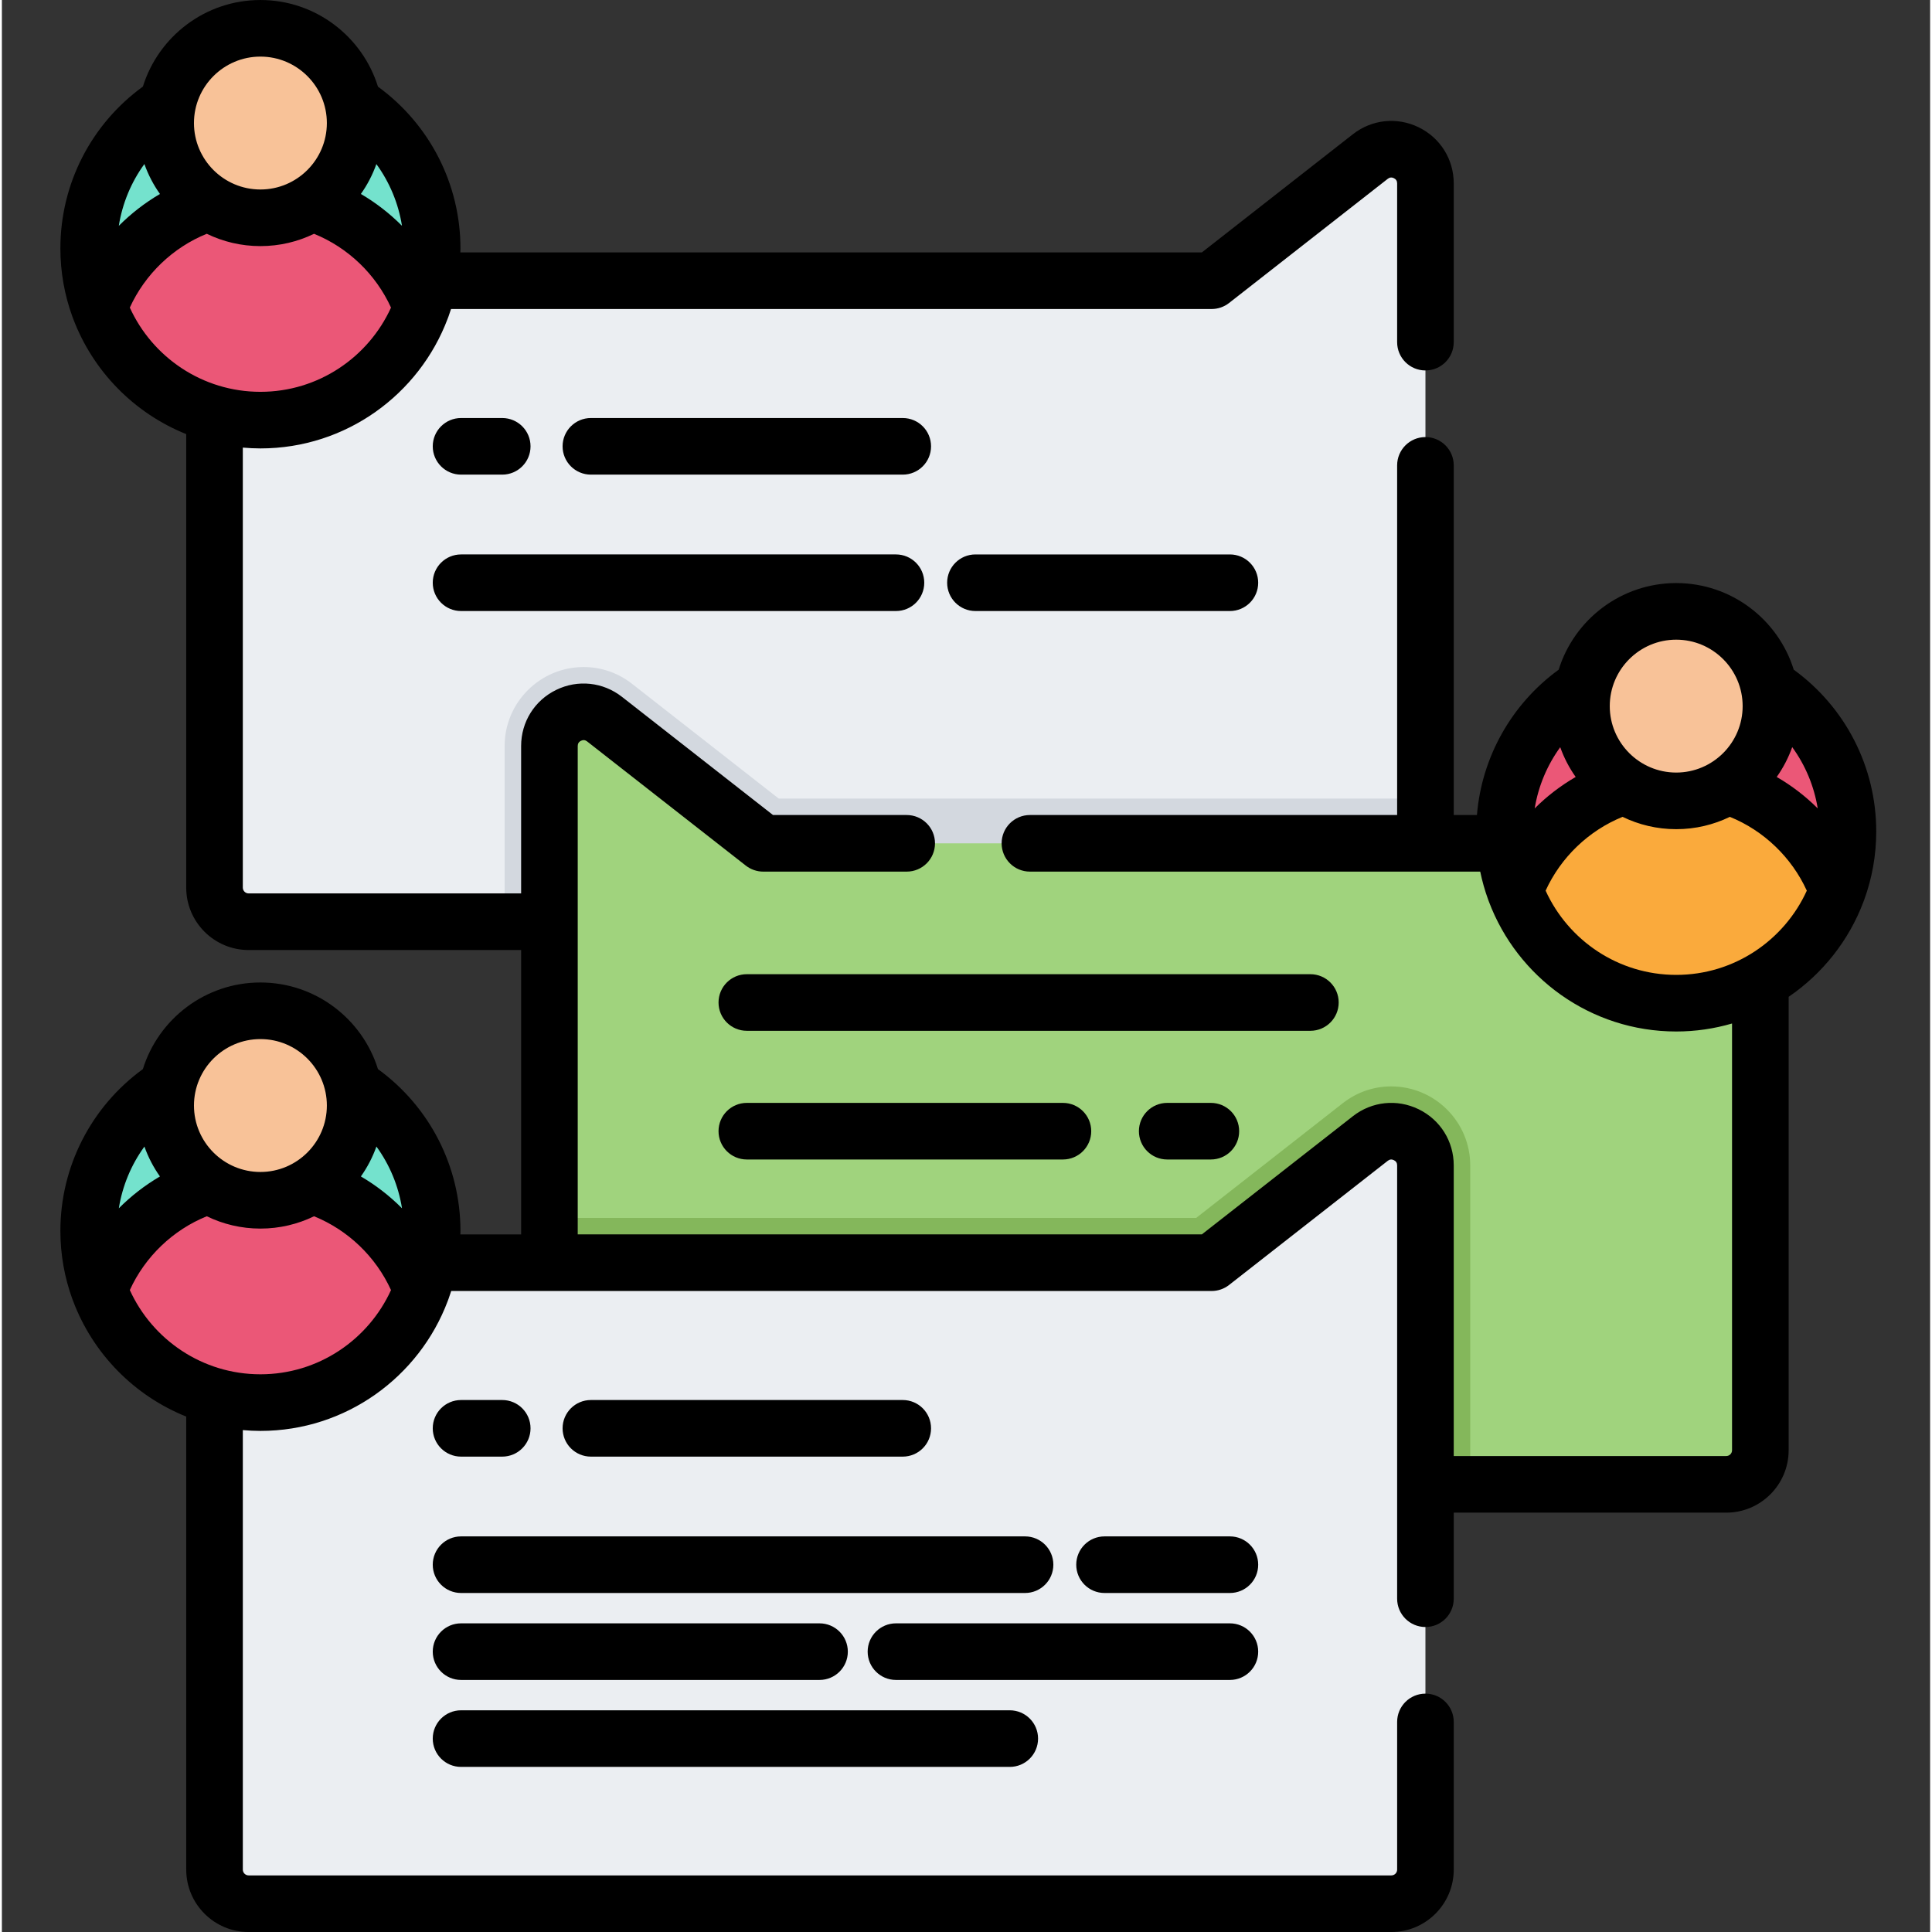 <svg height="512pt" viewBox="-15 0 511 512" width="512pt" xmlns="http://www.w3.org/2000/svg"><rect x="-15" y="0" width="511" height="512" fill="#333333" stroke="none"/><path d="m362.258 48.598v186.633c0 4.992-4.047 9.039-9.039 9.039h-302.836c-4.984 0-9.027-4.047-9.027-9.039v-151.805c0-4.992 4.043-9.039 9.027-9.039h255.207l42.059-32.91c5.938-4.641 14.609-.418 14.609 7.121zm0 0" fill="#ebeef2"/><path d="m362.258 211.625v23.605c0 4.992-4.047 9.039-9.039 9.039h-234.984v-46.578c0-11.531 9.395-20.918 20.945-20.918 4.668 0 9.117 1.543 12.836 4.461l38.848 30.391zm0 0" fill="#d3d8df"/><path d="m451.004 232.52v151.805c0 4.992-4.043 9.039-9.027 9.039h-302.836c-4.992 0-9.039-4.047-9.039-9.039v-186.637c0-7.523 8.672-11.758 14.609-7.109l42.059 32.91h255.207c4.984.004 9.027 4.047 9.027 9.031zm0 0" fill="#a0d37d"/><path d="m374.125 308.828v84.535h-234.984c-4.992 0-9.039-4.047-9.039-9.039v-61.562h171.395l38.836-30.391c3.727-2.918 8.168-4.461 12.848-4.461 11.551 0 20.945 9.387 20.945 20.918zm0 0" fill="#84b75b"/><path d="m305.59 334.625h-255.203c-4.992 0-9.039 4.047-9.039 9.035v151.805c0 4.988 4.047 9.035 9.039 9.035h302.832c4.988 0 9.035-4.047 9.035-9.035v-186.637c0-7.531-8.672-11.758-14.605-7.113zm0 0" fill="#ebeef2"/><path d="m474.223 220.348c0 5.516-.984 10.797-2.785 15.695-6.391 17.398-23.109 29.816-42.727 29.816-19.617 0-36.336-12.418-42.727-29.816-1.801-4.895-2.785-10.18-2.785-15.695 0-25.141 20.383-45.508 45.512-45.508 25.133-.004 45.512 20.367 45.512 45.508zm0 0" fill="#eb5777"/><path d="m471.441 236.043c-6.395 17.398-23.113 29.816-42.73 29.816-19.617 0-36.336-12.418-42.727-29.816 6.395-17.41 23.109-29.82 42.727-29.82 19.617 0 36.336 12.41 42.73 29.82zm0 0" fill="#faaa3c"/><path d="m453.82 187.129c0 13.867-11.242 25.109-25.109 25.109-13.867 0-25.109-11.242-25.109-25.109 0-13.867 11.242-25.109 25.109-25.109 13.867 0 25.109 11.242 25.109 25.109zm0 0" fill="#f8c298"/><path d="m99.023 326.195c0 5.516-.984 10.797-2.785 15.695-6.391 17.398-23.109 29.816-42.727 29.816-19.617 0-36.336-12.418-42.73-29.816-1.797-4.898-2.781-10.18-2.781-15.695 0-25.141 20.383-45.512 45.512-45.512 25.129 0 45.512 20.371 45.512 45.512zm0 0" fill="#74e2cd"/><path d="m96.238 341.891c-6.391 17.398-23.109 29.816-42.727 29.816-19.617 0-36.336-12.418-42.73-29.816 6.395-17.41 23.113-29.82 42.73-29.82 19.617 0 36.336 12.41 42.727 29.82zm0 0" fill="#eb5777"/><path d="m78.621 292.977c0 13.867-11.242 25.109-25.109 25.109-13.867 0-25.109-11.242-25.109-25.109 0-13.867 11.242-25.109 25.109-25.109 13.867 0 25.109 11.242 25.109 25.109zm0 0" fill="#f8c298"/><path d="m99.023 65.828c0 5.516-.984 10.797-2.785 15.695-6.391 17.398-23.109 29.816-42.727 29.816-19.617 0-36.336-12.418-42.73-29.82-1.797-4.895-2.781-10.18-2.781-15.691 0-25.141 20.383-45.512 45.512-45.512 25.129 0 45.512 20.371 45.512 45.512zm0 0" fill="#74e2cd"/><path d="m96.238 81.52c-6.391 17.402-23.109 29.82-42.727 29.82-19.617 0-36.336-12.418-42.73-29.82 6.395-17.406 23.113-29.816 42.73-29.816 19.617 0 36.336 12.41 42.727 29.816zm0 0" fill="#eb5777"/><path d="m78.621 32.609c0 13.867-11.242 25.109-25.109 25.109-13.867 0-25.109-11.242-25.109-25.109s11.242-25.109 25.109-25.109c13.867 0 25.109 11.242 25.109 25.109zm0 0" fill="#f8c298"/><path d="m223.738 110.781h-82.645c-4.141 0-7.5 3.359-7.5 7.5 0 4.145 3.359 7.5 7.5 7.5h82.645c4.145 0 7.5-3.355 7.5-7.5 0-4.141-3.355-7.5-7.5-7.5zm0 0"/><path d="m106.684 125.781h10.914c4.145 0 7.5-3.355 7.5-7.5 0-4.141-3.355-7.5-7.5-7.5h-10.914c-4.141 0-7.5 3.359-7.5 7.5 0 4.145 3.359 7.5 7.5 7.5zm0 0"/><path d="m317.934 154.43c0-4.145-3.355-7.5-7.5-7.5h-67.43c-4.145 0-7.5 3.355-7.5 7.5 0 4.141 3.355 7.5 7.5 7.5h67.43c4.145 0 7.5-3.359 7.5-7.5zm0 0"/><path d="m106.684 161.93h115.254c4.141 0 7.5-3.359 7.5-7.5 0-4.145-3.359-7.5-7.5-7.5h-115.254c-4.141 0-7.5 3.355-7.5 7.5 0 4.141 3.359 7.5 7.5 7.5zm0 0"/><path d="m223.738 386.02c4.145 0 7.5-3.359 7.5-7.5 0-4.145-3.355-7.5-7.5-7.5h-82.645c-4.141 0-7.5 3.355-7.5 7.5 0 4.141 3.359 7.5 7.5 7.5zm0 0"/><path d="m106.684 386.02h10.914c4.145 0 7.5-3.359 7.5-7.5 0-4.145-3.355-7.5-7.5-7.5h-10.914c-4.141 0-7.5 3.355-7.5 7.5 0 4.141 3.359 7.5 7.5 7.5zm0 0"/><path d="m310.434 407.16h-33.219c-4.145 0-7.5 3.359-7.5 7.5 0 4.145 3.355 7.5 7.5 7.5h33.219c4.145 0 7.5-3.355 7.5-7.5 0-4.141-3.355-7.5-7.5-7.5zm0 0"/><path d="m106.684 422.16h149.465c4.141 0 7.5-3.355 7.5-7.5 0-4.141-3.359-7.5-7.5-7.5h-149.465c-4.141 0-7.5 3.359-7.5 7.5 0 4.145 3.359 7.5 7.5 7.5zm0 0"/><path d="m317.934 437.703c0-4.141-3.355-7.5-7.5-7.5h-88.496c-4.141 0-7.5 3.359-7.5 7.5 0 4.145 3.359 7.5 7.5 7.5h88.496c4.145 0 7.5-3.355 7.5-7.5zm0 0"/><path d="m106.684 445.203h95c4.141 0 7.5-3.355 7.5-7.5 0-4.141-3.359-7.5-7.5-7.5h-95c-4.141 0-7.5 3.359-7.5 7.5 0 4.145 3.359 7.5 7.5 7.5zm0 0"/><path d="m106.684 468.246h145.414c4.145 0 7.5-3.355 7.5-7.5 0-4.145-3.355-7.5-7.5-7.5h-145.414c-4.141 0-7.5 3.355-7.5 7.5 0 4.145 3.359 7.5 7.5 7.5zm0 0"/><path d="m478.355 238.922c.074-.18.145-.359.207-.547 2.043-5.629 3.16-11.699 3.16-18.027 0-17.051-8.137-32.898-21.859-42.871-4.129-13.285-16.531-22.957-31.152-22.957-14.621 0-27.023 9.672-31.148 22.957-12.523 9.109-20.395 23.199-21.66 38.512h-6.148v-92.66c0-4.141-3.355-7.5-7.5-7.5-4.141 0-7.5 3.359-7.5 7.5v92.66h-97.312c-4.145 0-7.5 3.355-7.5 7.5s3.355 7.5 7.5 7.5h119.332c.52 2.531 1.223 5 2.09 7.391.059.184.129.363.203.543 7.547 20.094 26.949 34.434 49.645 34.434 5.137 0 10.098-.746 14.797-2.117v113.09c0 .848-.688 1.535-1.535 1.535h-72.219v-77.035c0-6.375-3.559-12.07-9.293-14.863-5.73-2.793-12.41-2.086-17.434 1.844l-40.023 31.316h-165.402v-129.434c0-.637.293-1.102.863-1.379.574-.281 1.117-.223 1.621.168l42.059 32.914c1.32 1.031 2.949 1.594 4.621 1.594h38.016c4.141 0 7.5-3.355 7.5-7.5s-3.359-7.5-7.5-7.5h-35.43l-40.023-31.316c-5.02-3.93-11.699-4.637-17.434-1.844-5.73 2.793-9.293 8.488-9.293 14.863v39.074h-72.215c-.848 0-1.539-.691-1.539-1.539v-116.605c1.539.133 3.09.215 4.664.215 22.688 0 42.086-14.328 49.633-34.41.082-.191.156-.383.219-.578.234-.645.453-1.301.664-1.957h201.562c1.676 0 3.305-.562 4.621-1.594l42.062-32.914c.5-.391 1.047-.449 1.617-.168.574.277.863.742.863 1.379v42.078c0 4.141 3.359 7.5 7.5 7.5 4.145 0 7.5-3.359 7.5-7.5v-42.078c0-6.375-3.559-12.07-9.293-14.863-5.73-2.793-12.41-2.09-17.434 1.84l-40.023 31.32h-196.508c.008-.355.027-.707.027-1.066 0-17.012-8.148-32.887-21.859-42.863-4.125-13.285-16.531-22.961-31.152-22.961-14.617 0-27.02 9.668-31.148 22.945-13.73 9.977-21.863 25.809-21.863 42.879 0 6.32 1.117 12.387 3.156 18.012.07.215.148.426.238.633 5.242 13.914 16.18 25.051 29.953 30.57v120.191c0 9.117 7.418 16.535 16.539 16.535h72.215v75.359h-16.102c.004-.312.023-.621.023-.934 0-17.047-8.141-32.895-21.863-42.871-4.125-13.281-16.527-22.953-31.148-22.953-14.621 0-27.027 9.672-31.152 22.957-13.711 9.977-21.859 25.852-21.859 42.867 0 6.324 1.117 12.391 3.156 18.02.066.199.145.398.227.594 5.238 13.926 16.18 25.074 29.969 30.602v120.059c0 9.117 7.418 16.535 16.535 16.535h302.832c9.117 0 16.535-7.418 16.535-16.535v-39.137c0-4.141-3.355-7.5-7.5-7.5-4.141 0-7.5 3.359-7.5 7.5v39.137c0 .848-.688 1.535-1.535 1.535h-302.832c-.848 0-1.539-.688-1.539-1.535v-116.477c1.539.133 3.09.215 4.664.215 22.699 0 42.105-14.344 49.648-34.445.07-.176.141-.352.199-.535.254-.691.492-1.395.715-2.098h201.516c1.676 0 3.305-.562 4.621-1.594l42.062-32.914c.504-.391 1.047-.449 1.617-.168.574.277.863.742.863 1.379v114.844c0 4.141 3.359 7.5 7.5 7.5 4.145 0 7.5-3.359 7.5-7.5v-22.809h72.219c9.117 0 16.535-7.418 16.535-16.535v-120.164c8.973-6.121 15.973-14.922 19.848-25.242zm-387.324-179.082c-3.25-3.262-6.91-6.105-10.895-8.438 1.711-2.418 3.102-5.078 4.109-7.918 3.504 4.816 5.84 10.41 6.785 16.355zm-37.52-44.84c9.711 0 17.609 7.898 17.609 17.609s-7.898 17.609-17.609 17.609c-9.711 0-17.609-7.898-17.609-17.609s7.898-17.609 17.609-17.609zm-30.746 28.469c1.012 2.848 2.406 5.516 4.125 7.938-3.988 2.336-7.652 5.18-10.906 8.441.945-5.961 3.277-11.562 6.781-16.379zm-3.863 38.047c4.023-8.824 11.402-15.922 20.395-19.562 4.297 2.09 9.121 3.266 14.215 3.266 5.09 0 9.91-1.172 14.207-3.262 8.996 3.641 16.375 10.719 20.402 19.559-5.988 13.148-19.242 22.32-34.609 22.32-15.367 0-28.625-9.172-34.609-22.32zm72.133 238.691c-3.25-3.262-6.914-6.105-10.898-8.438 1.715-2.422 3.105-5.082 4.117-7.926 3.504 4.816 5.836 10.41 6.781 16.363zm-37.523-44.84c9.711 0 17.609 7.898 17.609 17.609 0 9.711-7.898 17.609-17.609 17.609-9.711 0-17.609-7.898-17.609-17.609 0-9.711 7.898-17.609 17.609-17.609zm-30.738 28.484c1.008 2.844 2.402 5.504 4.113 7.922-3.984 2.332-7.648 5.172-10.898 8.438.949-5.945 3.281-11.539 6.785-16.359zm30.738 60.352c-15.367 0-28.625-9.172-34.609-22.32 4.023-8.832 11.406-15.918 20.398-19.562 4.297 2.09 9.117 3.266 14.211 3.266 5.09 0 9.91-1.172 14.207-3.262 8.996 3.645 16.375 10.719 20.402 19.559-5.988 13.148-19.242 22.32-34.609 22.32zm412.703-149.965c-3.227-3.227-6.875-6.027-10.863-8.336 1.707-2.414 3.094-5.07 4.102-7.906 3.48 4.785 5.805 10.336 6.762 16.242zm-37.504-44.719c9.711 0 17.609 7.902 17.609 17.613 0 9.707-7.898 17.605-17.609 17.605-9.711 0-17.609-7.898-17.609-17.605 0-9.711 7.898-17.613 17.609-17.613zm-37.5 44.715c.961-5.883 3.293-11.434 6.766-16.219 1.004 2.828 2.391 5.477 4.094 7.887-3.984 2.309-7.633 5.105-10.859 8.332zm2.891 21.801c4.02-8.816 11.41-15.922 20.395-19.562 4.301 2.09 9.121 3.266 14.215 3.266s9.918-1.176 14.215-3.266c8.984 3.637 16.375 10.746 20.395 19.562-5.984 13.152-19.242 22.32-34.609 22.32-15.367 0-28.621-9.168-34.609-22.32zm0 0"/><path d="m339.266 265.672c0-4.145-3.359-7.5-7.5-7.5h-149.348c-4.145 0-7.5 3.355-7.5 7.5 0 4.141 3.355 7.5 7.5 7.5h149.348c4.141 0 7.5-3.359 7.5-7.5zm0 0"/><path d="m182.418 292.277c-4.145 0-7.5 3.355-7.5 7.5 0 4.141 3.355 7.5 7.5 7.5h83.77c4.141 0 7.5-3.359 7.5-7.5 0-4.145-3.359-7.5-7.5-7.5zm0 0"/><path d="m293.824 292.277c-4.145 0-7.5 3.355-7.5 7.5 0 4.141 3.355 7.5 7.5 7.5h11.566c4.145 0 7.5-3.359 7.5-7.5 0-4.145-3.355-7.5-7.5-7.5zm0 0"/></svg>